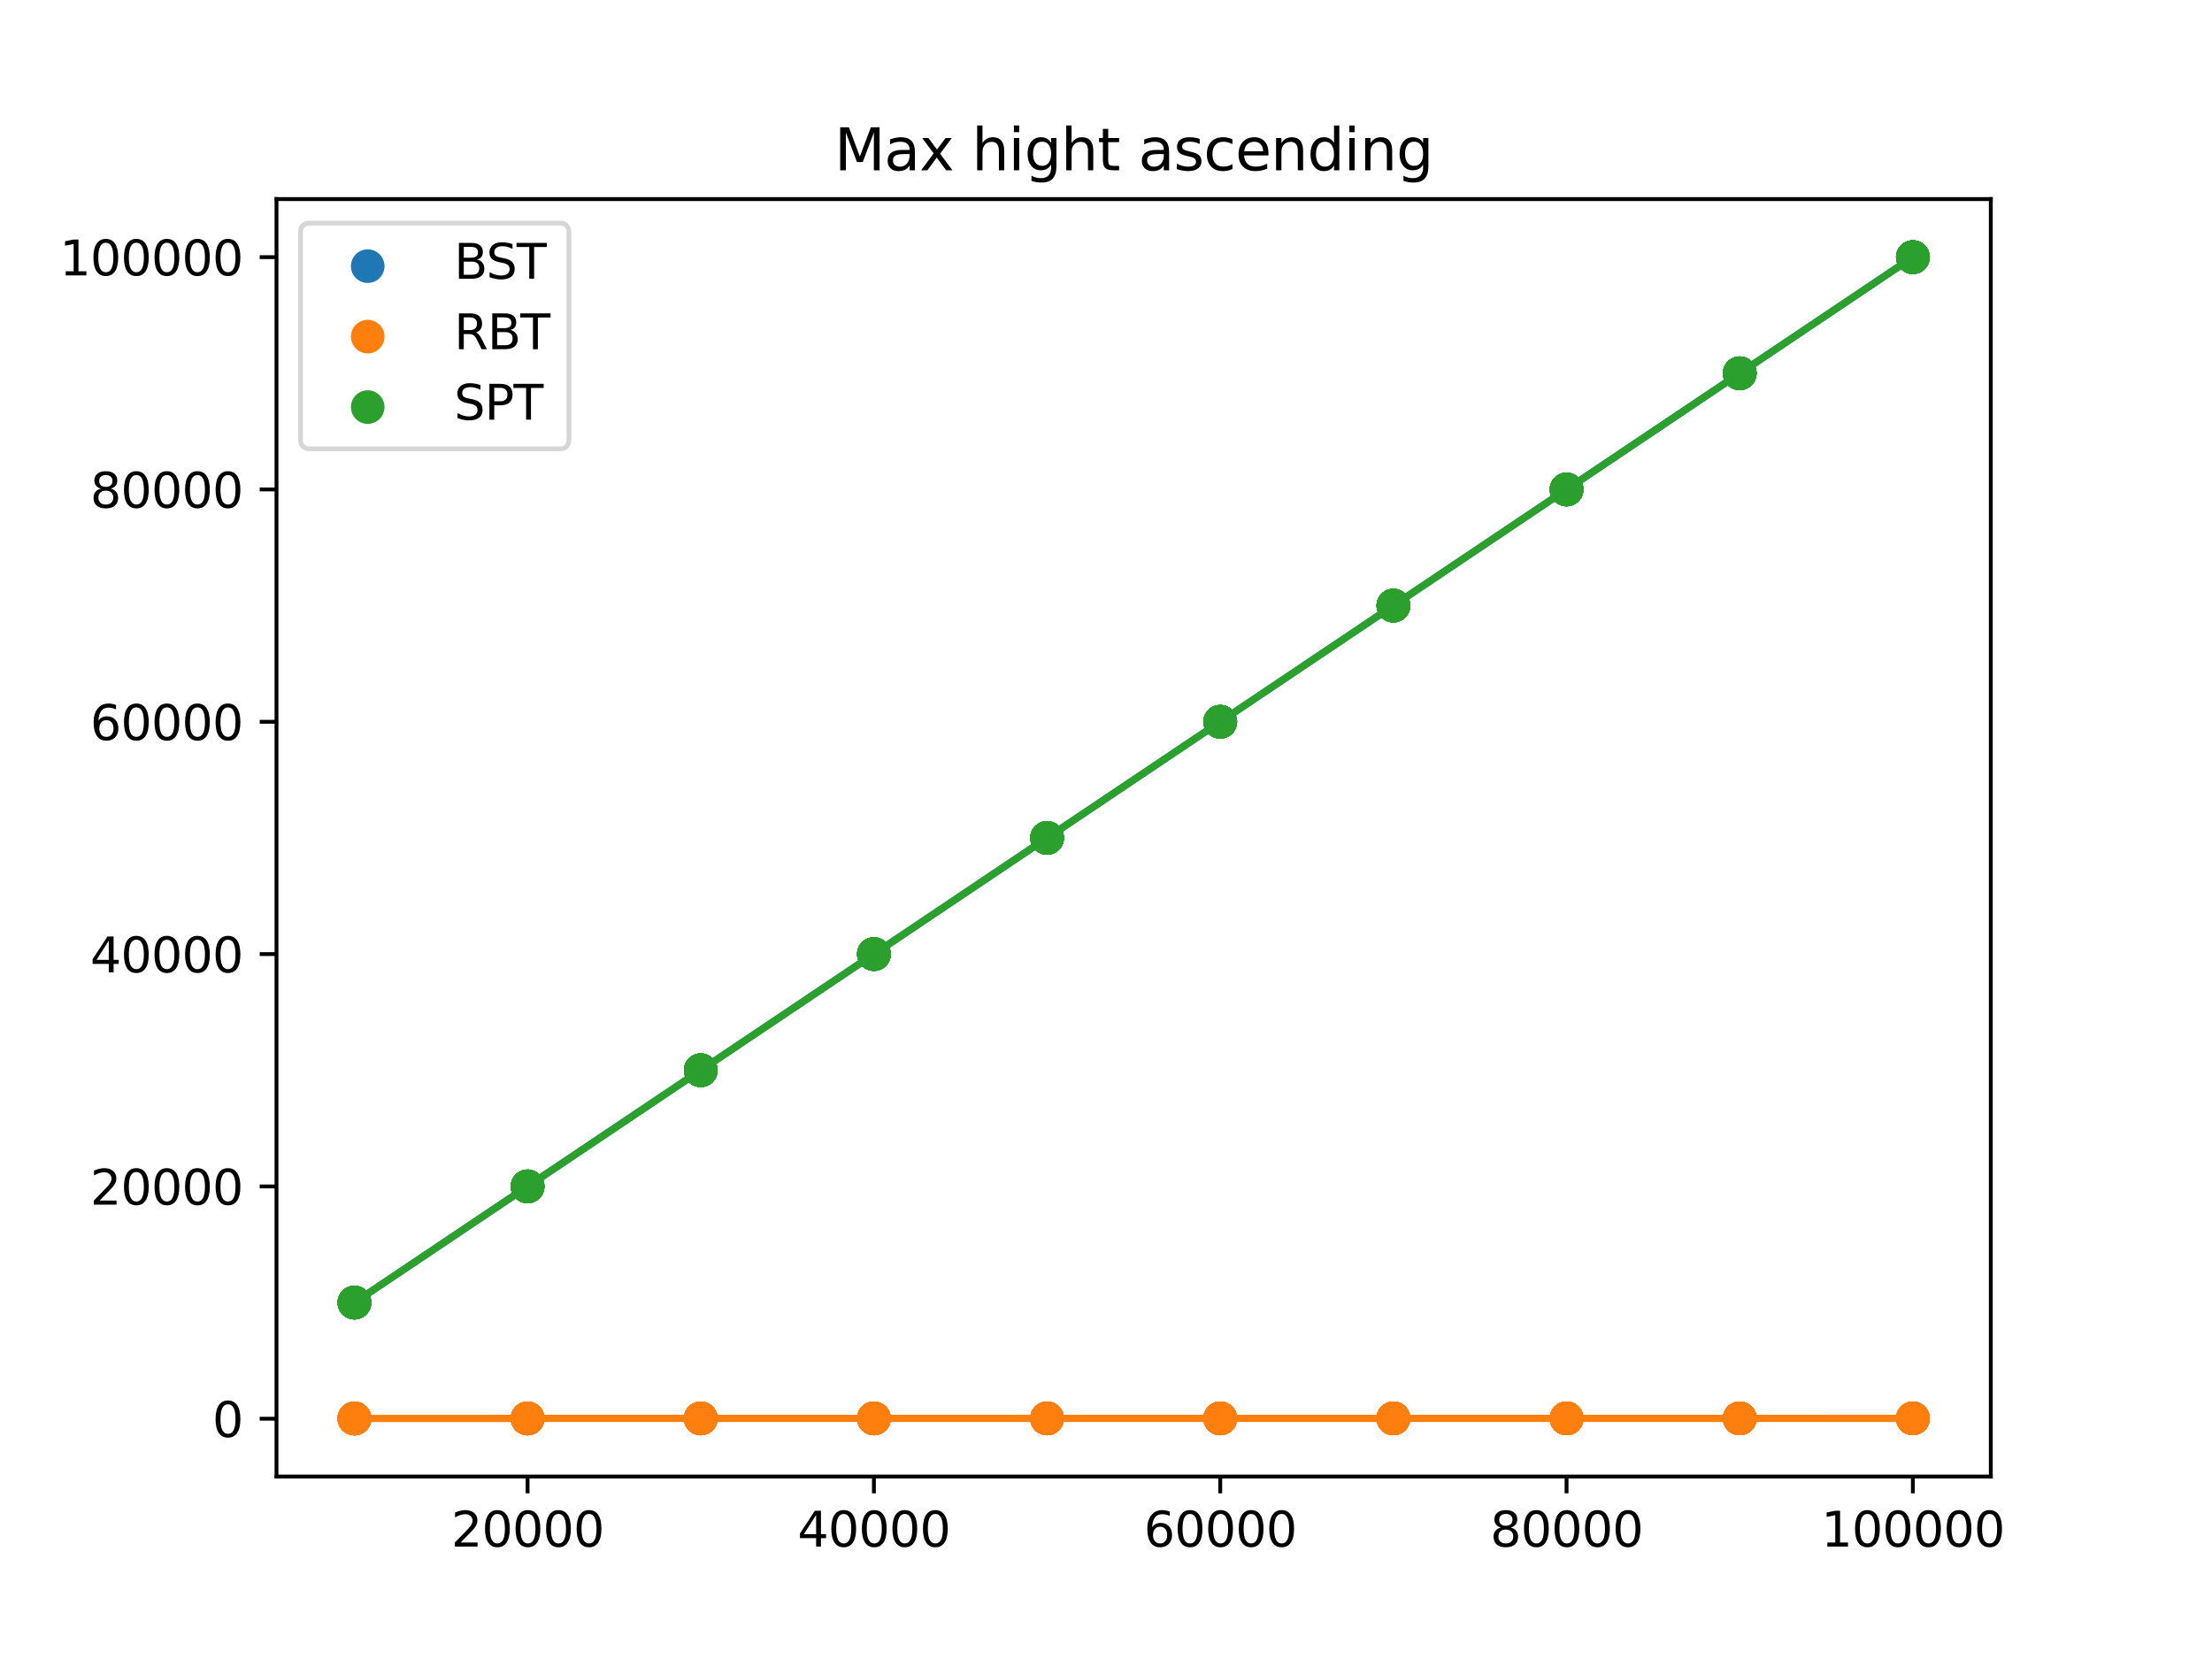 <?xml version="1.0" encoding="utf-8" standalone="no"?>
<!DOCTYPE svg PUBLIC "-//W3C//DTD SVG 1.1//EN"
  "http://www.w3.org/Graphics/SVG/1.1/DTD/svg11.dtd">
<svg xmlns:xlink="http://www.w3.org/1999/xlink" width="460.8pt" height="345.6pt" viewBox="0 0 460.8 345.6" xmlns="http://www.w3.org/2000/svg" version="1.1">
 <defs>
  <style type="text/css">*{stroke-linejoin: round; stroke-linecap: butt}</style>
 </defs>
 <g id="figure_1">
  <g id="patch_1">
   <path d="M 0 345.6 
L 460.8 345.6 
L 460.8 0 
L 0 0 
z
" style="fill: #ffffff"/>
  </g>
  <g id="axes_1">
   <g id="patch_2">
    <path d="M 57.6 307.584 
L 414.72 307.584 
L 414.72 41.472 
L 57.6 41.472 
z
" style="fill: #ffffff"/>
   </g>
   <g id="PathCollection_1">
    <defs>
     <path id="mdb1f291ed2" d="M 0 3 
C 0.796 3 1.559 2.684 2.121 2.121 
C 2.684 1.559 3 0.796 3 0 
C 3 -0.796 2.684 -1.559 2.121 -2.121 
C 1.559 -2.684 0.796 -3 0 -3 
C -0.796 -3 -1.559 -2.684 -2.121 -2.121 
C -2.684 -1.559 -3 -0.796 -3 0 
C -3 0.796 -2.684 1.559 -2.121 2.121 
C -1.559 2.684 -0.796 3 0 3 
z
" style="stroke: #1f77b4"/>
    </defs>
    <g clip-path="url(#p38a6642480)">
     <use xlink:href="#mdb1f291ed2" x="73.833" y="271.348" style="fill: #1f77b4; stroke: #1f77b4"/>
     <use xlink:href="#mdb1f291ed2" x="73.833" y="271.348" style="fill: #1f77b4; stroke: #1f77b4"/>
     <use xlink:href="#mdb1f291ed2" x="73.833" y="271.348" style="fill: #1f77b4; stroke: #1f77b4"/>
     <use xlink:href="#mdb1f291ed2" x="73.833" y="271.348" style="fill: #1f77b4; stroke: #1f77b4"/>
     <use xlink:href="#mdb1f291ed2" x="109.905" y="247.15" style="fill: #1f77b4; stroke: #1f77b4"/>
     <use xlink:href="#mdb1f291ed2" x="109.905" y="247.15" style="fill: #1f77b4; stroke: #1f77b4"/>
     <use xlink:href="#mdb1f291ed2" x="109.905" y="247.15" style="fill: #1f77b4; stroke: #1f77b4"/>
     <use xlink:href="#mdb1f291ed2" x="109.905" y="247.15" style="fill: #1f77b4; stroke: #1f77b4"/>
     <use xlink:href="#mdb1f291ed2" x="145.978" y="222.953" style="fill: #1f77b4; stroke: #1f77b4"/>
     <use xlink:href="#mdb1f291ed2" x="145.978" y="222.953" style="fill: #1f77b4; stroke: #1f77b4"/>
     <use xlink:href="#mdb1f291ed2" x="145.978" y="222.953" style="fill: #1f77b4; stroke: #1f77b4"/>
     <use xlink:href="#mdb1f291ed2" x="145.978" y="222.953" style="fill: #1f77b4; stroke: #1f77b4"/>
     <use xlink:href="#mdb1f291ed2" x="182.051" y="198.755" style="fill: #1f77b4; stroke: #1f77b4"/>
     <use xlink:href="#mdb1f291ed2" x="182.051" y="198.755" style="fill: #1f77b4; stroke: #1f77b4"/>
     <use xlink:href="#mdb1f291ed2" x="182.051" y="198.755" style="fill: #1f77b4; stroke: #1f77b4"/>
     <use xlink:href="#mdb1f291ed2" x="182.051" y="198.755" style="fill: #1f77b4; stroke: #1f77b4"/>
     <use xlink:href="#mdb1f291ed2" x="218.124" y="174.557" style="fill: #1f77b4; stroke: #1f77b4"/>
     <use xlink:href="#mdb1f291ed2" x="218.124" y="174.557" style="fill: #1f77b4; stroke: #1f77b4"/>
     <use xlink:href="#mdb1f291ed2" x="218.124" y="174.557" style="fill: #1f77b4; stroke: #1f77b4"/>
     <use xlink:href="#mdb1f291ed2" x="218.124" y="174.557" style="fill: #1f77b4; stroke: #1f77b4"/>
     <use xlink:href="#mdb1f291ed2" x="254.196" y="150.359" style="fill: #1f77b4; stroke: #1f77b4"/>
     <use xlink:href="#mdb1f291ed2" x="254.196" y="150.359" style="fill: #1f77b4; stroke: #1f77b4"/>
     <use xlink:href="#mdb1f291ed2" x="254.196" y="150.359" style="fill: #1f77b4; stroke: #1f77b4"/>
     <use xlink:href="#mdb1f291ed2" x="254.196" y="150.359" style="fill: #1f77b4; stroke: #1f77b4"/>
     <use xlink:href="#mdb1f291ed2" x="290.269" y="126.161" style="fill: #1f77b4; stroke: #1f77b4"/>
     <use xlink:href="#mdb1f291ed2" x="290.269" y="126.161" style="fill: #1f77b4; stroke: #1f77b4"/>
     <use xlink:href="#mdb1f291ed2" x="290.269" y="126.161" style="fill: #1f77b4; stroke: #1f77b4"/>
     <use xlink:href="#mdb1f291ed2" x="290.269" y="126.161" style="fill: #1f77b4; stroke: #1f77b4"/>
     <use xlink:href="#mdb1f291ed2" x="326.342" y="101.964" style="fill: #1f77b4; stroke: #1f77b4"/>
     <use xlink:href="#mdb1f291ed2" x="326.342" y="101.964" style="fill: #1f77b4; stroke: #1f77b4"/>
     <use xlink:href="#mdb1f291ed2" x="326.342" y="101.964" style="fill: #1f77b4; stroke: #1f77b4"/>
     <use xlink:href="#mdb1f291ed2" x="326.342" y="101.964" style="fill: #1f77b4; stroke: #1f77b4"/>
     <use xlink:href="#mdb1f291ed2" x="362.415" y="77.766" style="fill: #1f77b4; stroke: #1f77b4"/>
     <use xlink:href="#mdb1f291ed2" x="362.415" y="77.766" style="fill: #1f77b4; stroke: #1f77b4"/>
     <use xlink:href="#mdb1f291ed2" x="362.415" y="77.766" style="fill: #1f77b4; stroke: #1f77b4"/>
     <use xlink:href="#mdb1f291ed2" x="362.415" y="77.766" style="fill: #1f77b4; stroke: #1f77b4"/>
     <use xlink:href="#mdb1f291ed2" x="398.487" y="53.568" style="fill: #1f77b4; stroke: #1f77b4"/>
     <use xlink:href="#mdb1f291ed2" x="398.487" y="53.568" style="fill: #1f77b4; stroke: #1f77b4"/>
     <use xlink:href="#mdb1f291ed2" x="398.487" y="53.568" style="fill: #1f77b4; stroke: #1f77b4"/>
     <use xlink:href="#mdb1f291ed2" x="398.487" y="53.568" style="fill: #1f77b4; stroke: #1f77b4"/>
    </g>
   </g>
   <g id="PathCollection_2">
    <defs>
     <path id="m93c8ceaf35" d="M 0 3 
C 0.796 3 1.559 2.684 2.121 2.121 
C 2.684 1.559 3 0.796 3 0 
C 3 -0.796 2.684 -1.559 2.121 -2.121 
C 1.559 -2.684 0.796 -3 0 -3 
C -0.796 -3 -1.559 -2.684 -2.121 -2.121 
C -2.684 -1.559 -3 -0.796 -3 0 
C -3 0.796 -2.684 1.559 -2.121 2.121 
C -1.559 2.684 -0.796 3 0 3 
z
" style="stroke: #ff7f0e"/>
    </defs>
    <g clip-path="url(#p38a6642480)">
     <use xlink:href="#m93c8ceaf35" x="73.833" y="295.488" style="fill: #ff7f0e; stroke: #ff7f0e"/>
     <use xlink:href="#m93c8ceaf35" x="73.833" y="295.488" style="fill: #ff7f0e; stroke: #ff7f0e"/>
     <use xlink:href="#m93c8ceaf35" x="73.833" y="295.488" style="fill: #ff7f0e; stroke: #ff7f0e"/>
     <use xlink:href="#m93c8ceaf35" x="73.833" y="295.488" style="fill: #ff7f0e; stroke: #ff7f0e"/>
     <use xlink:href="#m93c8ceaf35" x="73.833" y="295.488" style="fill: #ff7f0e; stroke: #ff7f0e"/>
     <use xlink:href="#m93c8ceaf35" x="73.833" y="295.488" style="fill: #ff7f0e; stroke: #ff7f0e"/>
     <use xlink:href="#m93c8ceaf35" x="73.833" y="295.488" style="fill: #ff7f0e; stroke: #ff7f0e"/>
     <use xlink:href="#m93c8ceaf35" x="73.833" y="295.488" style="fill: #ff7f0e; stroke: #ff7f0e"/>
     <use xlink:href="#m93c8ceaf35" x="73.833" y="295.488" style="fill: #ff7f0e; stroke: #ff7f0e"/>
     <use xlink:href="#m93c8ceaf35" x="73.833" y="295.488" style="fill: #ff7f0e; stroke: #ff7f0e"/>
     <use xlink:href="#m93c8ceaf35" x="73.833" y="295.488" style="fill: #ff7f0e; stroke: #ff7f0e"/>
     <use xlink:href="#m93c8ceaf35" x="73.833" y="295.488" style="fill: #ff7f0e; stroke: #ff7f0e"/>
     <use xlink:href="#m93c8ceaf35" x="73.833" y="295.488" style="fill: #ff7f0e; stroke: #ff7f0e"/>
     <use xlink:href="#m93c8ceaf35" x="73.833" y="295.488" style="fill: #ff7f0e; stroke: #ff7f0e"/>
     <use xlink:href="#m93c8ceaf35" x="73.833" y="295.488" style="fill: #ff7f0e; stroke: #ff7f0e"/>
     <use xlink:href="#m93c8ceaf35" x="73.833" y="295.488" style="fill: #ff7f0e; stroke: #ff7f0e"/>
     <use xlink:href="#m93c8ceaf35" x="73.833" y="295.488" style="fill: #ff7f0e; stroke: #ff7f0e"/>
     <use xlink:href="#m93c8ceaf35" x="73.833" y="295.488" style="fill: #ff7f0e; stroke: #ff7f0e"/>
     <use xlink:href="#m93c8ceaf35" x="73.833" y="295.488" style="fill: #ff7f0e; stroke: #ff7f0e"/>
     <use xlink:href="#m93c8ceaf35" x="73.833" y="295.488" style="fill: #ff7f0e; stroke: #ff7f0e"/>
     <use xlink:href="#m93c8ceaf35" x="109.905" y="295.483" style="fill: #ff7f0e; stroke: #ff7f0e"/>
     <use xlink:href="#m93c8ceaf35" x="109.905" y="295.483" style="fill: #ff7f0e; stroke: #ff7f0e"/>
     <use xlink:href="#m93c8ceaf35" x="109.905" y="295.483" style="fill: #ff7f0e; stroke: #ff7f0e"/>
     <use xlink:href="#m93c8ceaf35" x="109.905" y="295.483" style="fill: #ff7f0e; stroke: #ff7f0e"/>
     <use xlink:href="#m93c8ceaf35" x="109.905" y="295.483" style="fill: #ff7f0e; stroke: #ff7f0e"/>
     <use xlink:href="#m93c8ceaf35" x="109.905" y="295.483" style="fill: #ff7f0e; stroke: #ff7f0e"/>
     <use xlink:href="#m93c8ceaf35" x="109.905" y="295.483" style="fill: #ff7f0e; stroke: #ff7f0e"/>
     <use xlink:href="#m93c8ceaf35" x="109.905" y="295.483" style="fill: #ff7f0e; stroke: #ff7f0e"/>
     <use xlink:href="#m93c8ceaf35" x="109.905" y="295.483" style="fill: #ff7f0e; stroke: #ff7f0e"/>
     <use xlink:href="#m93c8ceaf35" x="109.905" y="295.483" style="fill: #ff7f0e; stroke: #ff7f0e"/>
     <use xlink:href="#m93c8ceaf35" x="109.905" y="295.483" style="fill: #ff7f0e; stroke: #ff7f0e"/>
     <use xlink:href="#m93c8ceaf35" x="109.905" y="295.483" style="fill: #ff7f0e; stroke: #ff7f0e"/>
     <use xlink:href="#m93c8ceaf35" x="109.905" y="295.483" style="fill: #ff7f0e; stroke: #ff7f0e"/>
     <use xlink:href="#m93c8ceaf35" x="109.905" y="295.483" style="fill: #ff7f0e; stroke: #ff7f0e"/>
     <use xlink:href="#m93c8ceaf35" x="109.905" y="295.483" style="fill: #ff7f0e; stroke: #ff7f0e"/>
     <use xlink:href="#m93c8ceaf35" x="109.905" y="295.483" style="fill: #ff7f0e; stroke: #ff7f0e"/>
     <use xlink:href="#m93c8ceaf35" x="109.905" y="295.483" style="fill: #ff7f0e; stroke: #ff7f0e"/>
     <use xlink:href="#m93c8ceaf35" x="109.905" y="295.483" style="fill: #ff7f0e; stroke: #ff7f0e"/>
     <use xlink:href="#m93c8ceaf35" x="109.905" y="295.483" style="fill: #ff7f0e; stroke: #ff7f0e"/>
     <use xlink:href="#m93c8ceaf35" x="109.905" y="295.483" style="fill: #ff7f0e; stroke: #ff7f0e"/>
     <use xlink:href="#m93c8ceaf35" x="145.978" y="295.481" style="fill: #ff7f0e; stroke: #ff7f0e"/>
     <use xlink:href="#m93c8ceaf35" x="145.978" y="295.481" style="fill: #ff7f0e; stroke: #ff7f0e"/>
     <use xlink:href="#m93c8ceaf35" x="145.978" y="295.481" style="fill: #ff7f0e; stroke: #ff7f0e"/>
     <use xlink:href="#m93c8ceaf35" x="145.978" y="295.481" style="fill: #ff7f0e; stroke: #ff7f0e"/>
     <use xlink:href="#m93c8ceaf35" x="145.978" y="295.481" style="fill: #ff7f0e; stroke: #ff7f0e"/>
     <use xlink:href="#m93c8ceaf35" x="145.978" y="295.481" style="fill: #ff7f0e; stroke: #ff7f0e"/>
     <use xlink:href="#m93c8ceaf35" x="145.978" y="295.481" style="fill: #ff7f0e; stroke: #ff7f0e"/>
     <use xlink:href="#m93c8ceaf35" x="145.978" y="295.481" style="fill: #ff7f0e; stroke: #ff7f0e"/>
     <use xlink:href="#m93c8ceaf35" x="145.978" y="295.481" style="fill: #ff7f0e; stroke: #ff7f0e"/>
     <use xlink:href="#m93c8ceaf35" x="145.978" y="295.481" style="fill: #ff7f0e; stroke: #ff7f0e"/>
     <use xlink:href="#m93c8ceaf35" x="145.978" y="295.481" style="fill: #ff7f0e; stroke: #ff7f0e"/>
     <use xlink:href="#m93c8ceaf35" x="145.978" y="295.481" style="fill: #ff7f0e; stroke: #ff7f0e"/>
     <use xlink:href="#m93c8ceaf35" x="145.978" y="295.481" style="fill: #ff7f0e; stroke: #ff7f0e"/>
     <use xlink:href="#m93c8ceaf35" x="145.978" y="295.481" style="fill: #ff7f0e; stroke: #ff7f0e"/>
     <use xlink:href="#m93c8ceaf35" x="145.978" y="295.481" style="fill: #ff7f0e; stroke: #ff7f0e"/>
     <use xlink:href="#m93c8ceaf35" x="145.978" y="295.481" style="fill: #ff7f0e; stroke: #ff7f0e"/>
     <use xlink:href="#m93c8ceaf35" x="145.978" y="295.481" style="fill: #ff7f0e; stroke: #ff7f0e"/>
     <use xlink:href="#m93c8ceaf35" x="145.978" y="295.481" style="fill: #ff7f0e; stroke: #ff7f0e"/>
     <use xlink:href="#m93c8ceaf35" x="145.978" y="295.481" style="fill: #ff7f0e; stroke: #ff7f0e"/>
     <use xlink:href="#m93c8ceaf35" x="145.978" y="295.481" style="fill: #ff7f0e; stroke: #ff7f0e"/>
     <use xlink:href="#m93c8ceaf35" x="182.051" y="295.478" style="fill: #ff7f0e; stroke: #ff7f0e"/>
     <use xlink:href="#m93c8ceaf35" x="182.051" y="295.478" style="fill: #ff7f0e; stroke: #ff7f0e"/>
     <use xlink:href="#m93c8ceaf35" x="182.051" y="295.478" style="fill: #ff7f0e; stroke: #ff7f0e"/>
     <use xlink:href="#m93c8ceaf35" x="182.051" y="295.478" style="fill: #ff7f0e; stroke: #ff7f0e"/>
     <use xlink:href="#m93c8ceaf35" x="182.051" y="295.478" style="fill: #ff7f0e; stroke: #ff7f0e"/>
     <use xlink:href="#m93c8ceaf35" x="182.051" y="295.478" style="fill: #ff7f0e; stroke: #ff7f0e"/>
     <use xlink:href="#m93c8ceaf35" x="182.051" y="295.478" style="fill: #ff7f0e; stroke: #ff7f0e"/>
     <use xlink:href="#m93c8ceaf35" x="182.051" y="295.478" style="fill: #ff7f0e; stroke: #ff7f0e"/>
     <use xlink:href="#m93c8ceaf35" x="182.051" y="295.478" style="fill: #ff7f0e; stroke: #ff7f0e"/>
     <use xlink:href="#m93c8ceaf35" x="182.051" y="295.478" style="fill: #ff7f0e; stroke: #ff7f0e"/>
     <use xlink:href="#m93c8ceaf35" x="182.051" y="295.478" style="fill: #ff7f0e; stroke: #ff7f0e"/>
     <use xlink:href="#m93c8ceaf35" x="182.051" y="295.478" style="fill: #ff7f0e; stroke: #ff7f0e"/>
     <use xlink:href="#m93c8ceaf35" x="182.051" y="295.478" style="fill: #ff7f0e; stroke: #ff7f0e"/>
     <use xlink:href="#m93c8ceaf35" x="182.051" y="295.478" style="fill: #ff7f0e; stroke: #ff7f0e"/>
     <use xlink:href="#m93c8ceaf35" x="182.051" y="295.478" style="fill: #ff7f0e; stroke: #ff7f0e"/>
     <use xlink:href="#m93c8ceaf35" x="182.051" y="295.478" style="fill: #ff7f0e; stroke: #ff7f0e"/>
     <use xlink:href="#m93c8ceaf35" x="182.051" y="295.478" style="fill: #ff7f0e; stroke: #ff7f0e"/>
     <use xlink:href="#m93c8ceaf35" x="182.051" y="295.478" style="fill: #ff7f0e; stroke: #ff7f0e"/>
     <use xlink:href="#m93c8ceaf35" x="182.051" y="295.478" style="fill: #ff7f0e; stroke: #ff7f0e"/>
     <use xlink:href="#m93c8ceaf35" x="182.051" y="295.478" style="fill: #ff7f0e; stroke: #ff7f0e"/>
     <use xlink:href="#m93c8ceaf35" x="218.124" y="295.476" style="fill: #ff7f0e; stroke: #ff7f0e"/>
     <use xlink:href="#m93c8ceaf35" x="218.124" y="295.476" style="fill: #ff7f0e; stroke: #ff7f0e"/>
     <use xlink:href="#m93c8ceaf35" x="218.124" y="295.476" style="fill: #ff7f0e; stroke: #ff7f0e"/>
     <use xlink:href="#m93c8ceaf35" x="218.124" y="295.476" style="fill: #ff7f0e; stroke: #ff7f0e"/>
     <use xlink:href="#m93c8ceaf35" x="218.124" y="295.476" style="fill: #ff7f0e; stroke: #ff7f0e"/>
     <use xlink:href="#m93c8ceaf35" x="218.124" y="295.476" style="fill: #ff7f0e; stroke: #ff7f0e"/>
     <use xlink:href="#m93c8ceaf35" x="218.124" y="295.476" style="fill: #ff7f0e; stroke: #ff7f0e"/>
     <use xlink:href="#m93c8ceaf35" x="218.124" y="295.476" style="fill: #ff7f0e; stroke: #ff7f0e"/>
     <use xlink:href="#m93c8ceaf35" x="218.124" y="295.476" style="fill: #ff7f0e; stroke: #ff7f0e"/>
     <use xlink:href="#m93c8ceaf35" x="218.124" y="295.476" style="fill: #ff7f0e; stroke: #ff7f0e"/>
     <use xlink:href="#m93c8ceaf35" x="218.124" y="295.476" style="fill: #ff7f0e; stroke: #ff7f0e"/>
     <use xlink:href="#m93c8ceaf35" x="218.124" y="295.476" style="fill: #ff7f0e; stroke: #ff7f0e"/>
     <use xlink:href="#m93c8ceaf35" x="218.124" y="295.476" style="fill: #ff7f0e; stroke: #ff7f0e"/>
     <use xlink:href="#m93c8ceaf35" x="218.124" y="295.476" style="fill: #ff7f0e; stroke: #ff7f0e"/>
     <use xlink:href="#m93c8ceaf35" x="218.124" y="295.476" style="fill: #ff7f0e; stroke: #ff7f0e"/>
     <use xlink:href="#m93c8ceaf35" x="218.124" y="295.476" style="fill: #ff7f0e; stroke: #ff7f0e"/>
     <use xlink:href="#m93c8ceaf35" x="218.124" y="295.476" style="fill: #ff7f0e; stroke: #ff7f0e"/>
     <use xlink:href="#m93c8ceaf35" x="218.124" y="295.476" style="fill: #ff7f0e; stroke: #ff7f0e"/>
     <use xlink:href="#m93c8ceaf35" x="218.124" y="295.476" style="fill: #ff7f0e; stroke: #ff7f0e"/>
     <use xlink:href="#m93c8ceaf35" x="218.124" y="295.476" style="fill: #ff7f0e; stroke: #ff7f0e"/>
     <use xlink:href="#m93c8ceaf35" x="254.196" y="295.476" style="fill: #ff7f0e; stroke: #ff7f0e"/>
     <use xlink:href="#m93c8ceaf35" x="254.196" y="295.476" style="fill: #ff7f0e; stroke: #ff7f0e"/>
     <use xlink:href="#m93c8ceaf35" x="254.196" y="295.476" style="fill: #ff7f0e; stroke: #ff7f0e"/>
     <use xlink:href="#m93c8ceaf35" x="254.196" y="295.476" style="fill: #ff7f0e; stroke: #ff7f0e"/>
     <use xlink:href="#m93c8ceaf35" x="254.196" y="295.476" style="fill: #ff7f0e; stroke: #ff7f0e"/>
     <use xlink:href="#m93c8ceaf35" x="254.196" y="295.476" style="fill: #ff7f0e; stroke: #ff7f0e"/>
     <use xlink:href="#m93c8ceaf35" x="254.196" y="295.476" style="fill: #ff7f0e; stroke: #ff7f0e"/>
     <use xlink:href="#m93c8ceaf35" x="254.196" y="295.476" style="fill: #ff7f0e; stroke: #ff7f0e"/>
     <use xlink:href="#m93c8ceaf35" x="254.196" y="295.476" style="fill: #ff7f0e; stroke: #ff7f0e"/>
     <use xlink:href="#m93c8ceaf35" x="254.196" y="295.476" style="fill: #ff7f0e; stroke: #ff7f0e"/>
     <use xlink:href="#m93c8ceaf35" x="254.196" y="295.476" style="fill: #ff7f0e; stroke: #ff7f0e"/>
     <use xlink:href="#m93c8ceaf35" x="254.196" y="295.476" style="fill: #ff7f0e; stroke: #ff7f0e"/>
     <use xlink:href="#m93c8ceaf35" x="254.196" y="295.476" style="fill: #ff7f0e; stroke: #ff7f0e"/>
     <use xlink:href="#m93c8ceaf35" x="254.196" y="295.476" style="fill: #ff7f0e; stroke: #ff7f0e"/>
     <use xlink:href="#m93c8ceaf35" x="254.196" y="295.476" style="fill: #ff7f0e; stroke: #ff7f0e"/>
     <use xlink:href="#m93c8ceaf35" x="254.196" y="295.476" style="fill: #ff7f0e; stroke: #ff7f0e"/>
     <use xlink:href="#m93c8ceaf35" x="254.196" y="295.476" style="fill: #ff7f0e; stroke: #ff7f0e"/>
     <use xlink:href="#m93c8ceaf35" x="254.196" y="295.476" style="fill: #ff7f0e; stroke: #ff7f0e"/>
     <use xlink:href="#m93c8ceaf35" x="254.196" y="295.476" style="fill: #ff7f0e; stroke: #ff7f0e"/>
     <use xlink:href="#m93c8ceaf35" x="254.196" y="295.476" style="fill: #ff7f0e; stroke: #ff7f0e"/>
     <use xlink:href="#m93c8ceaf35" x="290.269" y="295.473" style="fill: #ff7f0e; stroke: #ff7f0e"/>
     <use xlink:href="#m93c8ceaf35" x="290.269" y="295.473" style="fill: #ff7f0e; stroke: #ff7f0e"/>
     <use xlink:href="#m93c8ceaf35" x="290.269" y="295.473" style="fill: #ff7f0e; stroke: #ff7f0e"/>
     <use xlink:href="#m93c8ceaf35" x="290.269" y="295.473" style="fill: #ff7f0e; stroke: #ff7f0e"/>
     <use xlink:href="#m93c8ceaf35" x="290.269" y="295.473" style="fill: #ff7f0e; stroke: #ff7f0e"/>
     <use xlink:href="#m93c8ceaf35" x="290.269" y="295.473" style="fill: #ff7f0e; stroke: #ff7f0e"/>
     <use xlink:href="#m93c8ceaf35" x="290.269" y="295.473" style="fill: #ff7f0e; stroke: #ff7f0e"/>
     <use xlink:href="#m93c8ceaf35" x="290.269" y="295.473" style="fill: #ff7f0e; stroke: #ff7f0e"/>
     <use xlink:href="#m93c8ceaf35" x="290.269" y="295.473" style="fill: #ff7f0e; stroke: #ff7f0e"/>
     <use xlink:href="#m93c8ceaf35" x="290.269" y="295.473" style="fill: #ff7f0e; stroke: #ff7f0e"/>
     <use xlink:href="#m93c8ceaf35" x="290.269" y="295.473" style="fill: #ff7f0e; stroke: #ff7f0e"/>
     <use xlink:href="#m93c8ceaf35" x="290.269" y="295.473" style="fill: #ff7f0e; stroke: #ff7f0e"/>
     <use xlink:href="#m93c8ceaf35" x="290.269" y="295.473" style="fill: #ff7f0e; stroke: #ff7f0e"/>
     <use xlink:href="#m93c8ceaf35" x="290.269" y="295.473" style="fill: #ff7f0e; stroke: #ff7f0e"/>
     <use xlink:href="#m93c8ceaf35" x="290.269" y="295.473" style="fill: #ff7f0e; stroke: #ff7f0e"/>
     <use xlink:href="#m93c8ceaf35" x="290.269" y="295.473" style="fill: #ff7f0e; stroke: #ff7f0e"/>
     <use xlink:href="#m93c8ceaf35" x="290.269" y="295.473" style="fill: #ff7f0e; stroke: #ff7f0e"/>
     <use xlink:href="#m93c8ceaf35" x="290.269" y="295.473" style="fill: #ff7f0e; stroke: #ff7f0e"/>
     <use xlink:href="#m93c8ceaf35" x="290.269" y="295.473" style="fill: #ff7f0e; stroke: #ff7f0e"/>
     <use xlink:href="#m93c8ceaf35" x="290.269" y="295.473" style="fill: #ff7f0e; stroke: #ff7f0e"/>
     <use xlink:href="#m93c8ceaf35" x="326.342" y="295.473" style="fill: #ff7f0e; stroke: #ff7f0e"/>
     <use xlink:href="#m93c8ceaf35" x="326.342" y="295.473" style="fill: #ff7f0e; stroke: #ff7f0e"/>
     <use xlink:href="#m93c8ceaf35" x="326.342" y="295.473" style="fill: #ff7f0e; stroke: #ff7f0e"/>
     <use xlink:href="#m93c8ceaf35" x="326.342" y="295.473" style="fill: #ff7f0e; stroke: #ff7f0e"/>
     <use xlink:href="#m93c8ceaf35" x="326.342" y="295.473" style="fill: #ff7f0e; stroke: #ff7f0e"/>
     <use xlink:href="#m93c8ceaf35" x="326.342" y="295.473" style="fill: #ff7f0e; stroke: #ff7f0e"/>
     <use xlink:href="#m93c8ceaf35" x="326.342" y="295.473" style="fill: #ff7f0e; stroke: #ff7f0e"/>
     <use xlink:href="#m93c8ceaf35" x="326.342" y="295.473" style="fill: #ff7f0e; stroke: #ff7f0e"/>
     <use xlink:href="#m93c8ceaf35" x="326.342" y="295.473" style="fill: #ff7f0e; stroke: #ff7f0e"/>
     <use xlink:href="#m93c8ceaf35" x="326.342" y="295.473" style="fill: #ff7f0e; stroke: #ff7f0e"/>
     <use xlink:href="#m93c8ceaf35" x="326.342" y="295.473" style="fill: #ff7f0e; stroke: #ff7f0e"/>
     <use xlink:href="#m93c8ceaf35" x="326.342" y="295.473" style="fill: #ff7f0e; stroke: #ff7f0e"/>
     <use xlink:href="#m93c8ceaf35" x="326.342" y="295.473" style="fill: #ff7f0e; stroke: #ff7f0e"/>
     <use xlink:href="#m93c8ceaf35" x="326.342" y="295.473" style="fill: #ff7f0e; stroke: #ff7f0e"/>
     <use xlink:href="#m93c8ceaf35" x="326.342" y="295.473" style="fill: #ff7f0e; stroke: #ff7f0e"/>
     <use xlink:href="#m93c8ceaf35" x="326.342" y="295.473" style="fill: #ff7f0e; stroke: #ff7f0e"/>
     <use xlink:href="#m93c8ceaf35" x="326.342" y="295.473" style="fill: #ff7f0e; stroke: #ff7f0e"/>
     <use xlink:href="#m93c8ceaf35" x="326.342" y="295.473" style="fill: #ff7f0e; stroke: #ff7f0e"/>
     <use xlink:href="#m93c8ceaf35" x="326.342" y="295.473" style="fill: #ff7f0e; stroke: #ff7f0e"/>
     <use xlink:href="#m93c8ceaf35" x="326.342" y="295.473" style="fill: #ff7f0e; stroke: #ff7f0e"/>
     <use xlink:href="#m93c8ceaf35" x="362.415" y="295.473" style="fill: #ff7f0e; stroke: #ff7f0e"/>
     <use xlink:href="#m93c8ceaf35" x="362.415" y="295.473" style="fill: #ff7f0e; stroke: #ff7f0e"/>
     <use xlink:href="#m93c8ceaf35" x="362.415" y="295.473" style="fill: #ff7f0e; stroke: #ff7f0e"/>
     <use xlink:href="#m93c8ceaf35" x="362.415" y="295.473" style="fill: #ff7f0e; stroke: #ff7f0e"/>
     <use xlink:href="#m93c8ceaf35" x="362.415" y="295.473" style="fill: #ff7f0e; stroke: #ff7f0e"/>
     <use xlink:href="#m93c8ceaf35" x="362.415" y="295.473" style="fill: #ff7f0e; stroke: #ff7f0e"/>
     <use xlink:href="#m93c8ceaf35" x="362.415" y="295.473" style="fill: #ff7f0e; stroke: #ff7f0e"/>
     <use xlink:href="#m93c8ceaf35" x="362.415" y="295.473" style="fill: #ff7f0e; stroke: #ff7f0e"/>
     <use xlink:href="#m93c8ceaf35" x="362.415" y="295.473" style="fill: #ff7f0e; stroke: #ff7f0e"/>
     <use xlink:href="#m93c8ceaf35" x="362.415" y="295.473" style="fill: #ff7f0e; stroke: #ff7f0e"/>
     <use xlink:href="#m93c8ceaf35" x="362.415" y="295.473" style="fill: #ff7f0e; stroke: #ff7f0e"/>
     <use xlink:href="#m93c8ceaf35" x="362.415" y="295.473" style="fill: #ff7f0e; stroke: #ff7f0e"/>
     <use xlink:href="#m93c8ceaf35" x="362.415" y="295.473" style="fill: #ff7f0e; stroke: #ff7f0e"/>
     <use xlink:href="#m93c8ceaf35" x="362.415" y="295.473" style="fill: #ff7f0e; stroke: #ff7f0e"/>
     <use xlink:href="#m93c8ceaf35" x="362.415" y="295.473" style="fill: #ff7f0e; stroke: #ff7f0e"/>
     <use xlink:href="#m93c8ceaf35" x="362.415" y="295.473" style="fill: #ff7f0e; stroke: #ff7f0e"/>
     <use xlink:href="#m93c8ceaf35" x="362.415" y="295.473" style="fill: #ff7f0e; stroke: #ff7f0e"/>
     <use xlink:href="#m93c8ceaf35" x="362.415" y="295.473" style="fill: #ff7f0e; stroke: #ff7f0e"/>
     <use xlink:href="#m93c8ceaf35" x="362.415" y="295.473" style="fill: #ff7f0e; stroke: #ff7f0e"/>
     <use xlink:href="#m93c8ceaf35" x="362.415" y="295.473" style="fill: #ff7f0e; stroke: #ff7f0e"/>
     <use xlink:href="#m93c8ceaf35" x="398.487" y="295.471" style="fill: #ff7f0e; stroke: #ff7f0e"/>
     <use xlink:href="#m93c8ceaf35" x="398.487" y="295.471" style="fill: #ff7f0e; stroke: #ff7f0e"/>
     <use xlink:href="#m93c8ceaf35" x="398.487" y="295.471" style="fill: #ff7f0e; stroke: #ff7f0e"/>
     <use xlink:href="#m93c8ceaf35" x="398.487" y="295.471" style="fill: #ff7f0e; stroke: #ff7f0e"/>
     <use xlink:href="#m93c8ceaf35" x="398.487" y="295.471" style="fill: #ff7f0e; stroke: #ff7f0e"/>
     <use xlink:href="#m93c8ceaf35" x="398.487" y="295.471" style="fill: #ff7f0e; stroke: #ff7f0e"/>
     <use xlink:href="#m93c8ceaf35" x="398.487" y="295.471" style="fill: #ff7f0e; stroke: #ff7f0e"/>
     <use xlink:href="#m93c8ceaf35" x="398.487" y="295.471" style="fill: #ff7f0e; stroke: #ff7f0e"/>
     <use xlink:href="#m93c8ceaf35" x="398.487" y="295.471" style="fill: #ff7f0e; stroke: #ff7f0e"/>
     <use xlink:href="#m93c8ceaf35" x="398.487" y="295.471" style="fill: #ff7f0e; stroke: #ff7f0e"/>
     <use xlink:href="#m93c8ceaf35" x="398.487" y="295.471" style="fill: #ff7f0e; stroke: #ff7f0e"/>
     <use xlink:href="#m93c8ceaf35" x="398.487" y="295.471" style="fill: #ff7f0e; stroke: #ff7f0e"/>
     <use xlink:href="#m93c8ceaf35" x="398.487" y="295.471" style="fill: #ff7f0e; stroke: #ff7f0e"/>
     <use xlink:href="#m93c8ceaf35" x="398.487" y="295.471" style="fill: #ff7f0e; stroke: #ff7f0e"/>
     <use xlink:href="#m93c8ceaf35" x="398.487" y="295.471" style="fill: #ff7f0e; stroke: #ff7f0e"/>
     <use xlink:href="#m93c8ceaf35" x="398.487" y="295.471" style="fill: #ff7f0e; stroke: #ff7f0e"/>
     <use xlink:href="#m93c8ceaf35" x="398.487" y="295.471" style="fill: #ff7f0e; stroke: #ff7f0e"/>
     <use xlink:href="#m93c8ceaf35" x="398.487" y="295.471" style="fill: #ff7f0e; stroke: #ff7f0e"/>
     <use xlink:href="#m93c8ceaf35" x="398.487" y="295.471" style="fill: #ff7f0e; stroke: #ff7f0e"/>
     <use xlink:href="#m93c8ceaf35" x="398.487" y="295.471" style="fill: #ff7f0e; stroke: #ff7f0e"/>
    </g>
   </g>
   <g id="PathCollection_3">
    <defs>
     <path id="md95d54e66f" d="M 0 3 
C 0.796 3 1.559 2.684 2.121 2.121 
C 2.684 1.559 3 0.796 3 0 
C 3 -0.796 2.684 -1.559 2.121 -2.121 
C 1.559 -2.684 0.796 -3 0 -3 
C -0.796 -3 -1.559 -2.684 -2.121 -2.121 
C -2.684 -1.559 -3 -0.796 -3 0 
C -3 0.796 -2.684 1.559 -2.121 2.121 
C -1.559 2.684 -0.796 3 0 3 
z
" style="stroke: #2ca02c"/>
    </defs>
    <g clip-path="url(#p38a6642480)">
     <use xlink:href="#md95d54e66f" x="73.833" y="271.348" style="fill: #2ca02c; stroke: #2ca02c"/>
     <use xlink:href="#md95d54e66f" x="73.833" y="271.348" style="fill: #2ca02c; stroke: #2ca02c"/>
     <use xlink:href="#md95d54e66f" x="73.833" y="271.348" style="fill: #2ca02c; stroke: #2ca02c"/>
     <use xlink:href="#md95d54e66f" x="73.833" y="271.348" style="fill: #2ca02c; stroke: #2ca02c"/>
     <use xlink:href="#md95d54e66f" x="73.833" y="271.348" style="fill: #2ca02c; stroke: #2ca02c"/>
     <use xlink:href="#md95d54e66f" x="73.833" y="271.348" style="fill: #2ca02c; stroke: #2ca02c"/>
     <use xlink:href="#md95d54e66f" x="73.833" y="271.348" style="fill: #2ca02c; stroke: #2ca02c"/>
     <use xlink:href="#md95d54e66f" x="73.833" y="271.348" style="fill: #2ca02c; stroke: #2ca02c"/>
     <use xlink:href="#md95d54e66f" x="73.833" y="271.348" style="fill: #2ca02c; stroke: #2ca02c"/>
     <use xlink:href="#md95d54e66f" x="73.833" y="271.348" style="fill: #2ca02c; stroke: #2ca02c"/>
     <use xlink:href="#md95d54e66f" x="109.905" y="247.15" style="fill: #2ca02c; stroke: #2ca02c"/>
     <use xlink:href="#md95d54e66f" x="109.905" y="247.15" style="fill: #2ca02c; stroke: #2ca02c"/>
     <use xlink:href="#md95d54e66f" x="109.905" y="247.15" style="fill: #2ca02c; stroke: #2ca02c"/>
     <use xlink:href="#md95d54e66f" x="109.905" y="247.15" style="fill: #2ca02c; stroke: #2ca02c"/>
     <use xlink:href="#md95d54e66f" x="109.905" y="247.15" style="fill: #2ca02c; stroke: #2ca02c"/>
     <use xlink:href="#md95d54e66f" x="109.905" y="247.15" style="fill: #2ca02c; stroke: #2ca02c"/>
     <use xlink:href="#md95d54e66f" x="109.905" y="247.15" style="fill: #2ca02c; stroke: #2ca02c"/>
     <use xlink:href="#md95d54e66f" x="109.905" y="247.15" style="fill: #2ca02c; stroke: #2ca02c"/>
     <use xlink:href="#md95d54e66f" x="109.905" y="247.15" style="fill: #2ca02c; stroke: #2ca02c"/>
     <use xlink:href="#md95d54e66f" x="109.905" y="247.15" style="fill: #2ca02c; stroke: #2ca02c"/>
     <use xlink:href="#md95d54e66f" x="145.978" y="222.953" style="fill: #2ca02c; stroke: #2ca02c"/>
     <use xlink:href="#md95d54e66f" x="145.978" y="222.953" style="fill: #2ca02c; stroke: #2ca02c"/>
     <use xlink:href="#md95d54e66f" x="145.978" y="222.953" style="fill: #2ca02c; stroke: #2ca02c"/>
     <use xlink:href="#md95d54e66f" x="145.978" y="222.953" style="fill: #2ca02c; stroke: #2ca02c"/>
     <use xlink:href="#md95d54e66f" x="145.978" y="222.953" style="fill: #2ca02c; stroke: #2ca02c"/>
     <use xlink:href="#md95d54e66f" x="145.978" y="222.953" style="fill: #2ca02c; stroke: #2ca02c"/>
     <use xlink:href="#md95d54e66f" x="145.978" y="222.953" style="fill: #2ca02c; stroke: #2ca02c"/>
     <use xlink:href="#md95d54e66f" x="145.978" y="222.953" style="fill: #2ca02c; stroke: #2ca02c"/>
     <use xlink:href="#md95d54e66f" x="145.978" y="222.953" style="fill: #2ca02c; stroke: #2ca02c"/>
     <use xlink:href="#md95d54e66f" x="145.978" y="222.953" style="fill: #2ca02c; stroke: #2ca02c"/>
     <use xlink:href="#md95d54e66f" x="182.051" y="198.755" style="fill: #2ca02c; stroke: #2ca02c"/>
     <use xlink:href="#md95d54e66f" x="182.051" y="198.755" style="fill: #2ca02c; stroke: #2ca02c"/>
     <use xlink:href="#md95d54e66f" x="182.051" y="198.755" style="fill: #2ca02c; stroke: #2ca02c"/>
     <use xlink:href="#md95d54e66f" x="182.051" y="198.755" style="fill: #2ca02c; stroke: #2ca02c"/>
     <use xlink:href="#md95d54e66f" x="182.051" y="198.755" style="fill: #2ca02c; stroke: #2ca02c"/>
     <use xlink:href="#md95d54e66f" x="182.051" y="198.755" style="fill: #2ca02c; stroke: #2ca02c"/>
     <use xlink:href="#md95d54e66f" x="182.051" y="198.755" style="fill: #2ca02c; stroke: #2ca02c"/>
     <use xlink:href="#md95d54e66f" x="182.051" y="198.755" style="fill: #2ca02c; stroke: #2ca02c"/>
     <use xlink:href="#md95d54e66f" x="182.051" y="198.755" style="fill: #2ca02c; stroke: #2ca02c"/>
     <use xlink:href="#md95d54e66f" x="182.051" y="198.755" style="fill: #2ca02c; stroke: #2ca02c"/>
     <use xlink:href="#md95d54e66f" x="218.124" y="174.557" style="fill: #2ca02c; stroke: #2ca02c"/>
     <use xlink:href="#md95d54e66f" x="218.124" y="174.557" style="fill: #2ca02c; stroke: #2ca02c"/>
     <use xlink:href="#md95d54e66f" x="218.124" y="174.557" style="fill: #2ca02c; stroke: #2ca02c"/>
     <use xlink:href="#md95d54e66f" x="218.124" y="174.557" style="fill: #2ca02c; stroke: #2ca02c"/>
     <use xlink:href="#md95d54e66f" x="218.124" y="174.557" style="fill: #2ca02c; stroke: #2ca02c"/>
     <use xlink:href="#md95d54e66f" x="218.124" y="174.557" style="fill: #2ca02c; stroke: #2ca02c"/>
     <use xlink:href="#md95d54e66f" x="218.124" y="174.557" style="fill: #2ca02c; stroke: #2ca02c"/>
     <use xlink:href="#md95d54e66f" x="218.124" y="174.557" style="fill: #2ca02c; stroke: #2ca02c"/>
     <use xlink:href="#md95d54e66f" x="218.124" y="174.557" style="fill: #2ca02c; stroke: #2ca02c"/>
     <use xlink:href="#md95d54e66f" x="218.124" y="174.557" style="fill: #2ca02c; stroke: #2ca02c"/>
     <use xlink:href="#md95d54e66f" x="254.196" y="150.359" style="fill: #2ca02c; stroke: #2ca02c"/>
     <use xlink:href="#md95d54e66f" x="254.196" y="150.359" style="fill: #2ca02c; stroke: #2ca02c"/>
     <use xlink:href="#md95d54e66f" x="254.196" y="150.359" style="fill: #2ca02c; stroke: #2ca02c"/>
     <use xlink:href="#md95d54e66f" x="254.196" y="150.359" style="fill: #2ca02c; stroke: #2ca02c"/>
     <use xlink:href="#md95d54e66f" x="254.196" y="150.359" style="fill: #2ca02c; stroke: #2ca02c"/>
     <use xlink:href="#md95d54e66f" x="254.196" y="150.359" style="fill: #2ca02c; stroke: #2ca02c"/>
     <use xlink:href="#md95d54e66f" x="254.196" y="150.359" style="fill: #2ca02c; stroke: #2ca02c"/>
     <use xlink:href="#md95d54e66f" x="254.196" y="150.359" style="fill: #2ca02c; stroke: #2ca02c"/>
     <use xlink:href="#md95d54e66f" x="254.196" y="150.359" style="fill: #2ca02c; stroke: #2ca02c"/>
     <use xlink:href="#md95d54e66f" x="254.196" y="150.359" style="fill: #2ca02c; stroke: #2ca02c"/>
     <use xlink:href="#md95d54e66f" x="290.269" y="126.161" style="fill: #2ca02c; stroke: #2ca02c"/>
     <use xlink:href="#md95d54e66f" x="290.269" y="126.161" style="fill: #2ca02c; stroke: #2ca02c"/>
     <use xlink:href="#md95d54e66f" x="290.269" y="126.161" style="fill: #2ca02c; stroke: #2ca02c"/>
     <use xlink:href="#md95d54e66f" x="290.269" y="126.161" style="fill: #2ca02c; stroke: #2ca02c"/>
     <use xlink:href="#md95d54e66f" x="290.269" y="126.161" style="fill: #2ca02c; stroke: #2ca02c"/>
     <use xlink:href="#md95d54e66f" x="290.269" y="126.161" style="fill: #2ca02c; stroke: #2ca02c"/>
     <use xlink:href="#md95d54e66f" x="290.269" y="126.161" style="fill: #2ca02c; stroke: #2ca02c"/>
     <use xlink:href="#md95d54e66f" x="290.269" y="126.161" style="fill: #2ca02c; stroke: #2ca02c"/>
     <use xlink:href="#md95d54e66f" x="290.269" y="126.161" style="fill: #2ca02c; stroke: #2ca02c"/>
     <use xlink:href="#md95d54e66f" x="290.269" y="126.161" style="fill: #2ca02c; stroke: #2ca02c"/>
     <use xlink:href="#md95d54e66f" x="326.342" y="101.964" style="fill: #2ca02c; stroke: #2ca02c"/>
     <use xlink:href="#md95d54e66f" x="326.342" y="101.964" style="fill: #2ca02c; stroke: #2ca02c"/>
     <use xlink:href="#md95d54e66f" x="326.342" y="101.964" style="fill: #2ca02c; stroke: #2ca02c"/>
     <use xlink:href="#md95d54e66f" x="326.342" y="101.964" style="fill: #2ca02c; stroke: #2ca02c"/>
     <use xlink:href="#md95d54e66f" x="326.342" y="101.964" style="fill: #2ca02c; stroke: #2ca02c"/>
     <use xlink:href="#md95d54e66f" x="326.342" y="101.964" style="fill: #2ca02c; stroke: #2ca02c"/>
     <use xlink:href="#md95d54e66f" x="326.342" y="101.964" style="fill: #2ca02c; stroke: #2ca02c"/>
     <use xlink:href="#md95d54e66f" x="326.342" y="101.964" style="fill: #2ca02c; stroke: #2ca02c"/>
     <use xlink:href="#md95d54e66f" x="326.342" y="101.964" style="fill: #2ca02c; stroke: #2ca02c"/>
     <use xlink:href="#md95d54e66f" x="326.342" y="101.964" style="fill: #2ca02c; stroke: #2ca02c"/>
     <use xlink:href="#md95d54e66f" x="362.415" y="77.766" style="fill: #2ca02c; stroke: #2ca02c"/>
     <use xlink:href="#md95d54e66f" x="362.415" y="77.766" style="fill: #2ca02c; stroke: #2ca02c"/>
     <use xlink:href="#md95d54e66f" x="362.415" y="77.766" style="fill: #2ca02c; stroke: #2ca02c"/>
     <use xlink:href="#md95d54e66f" x="362.415" y="77.766" style="fill: #2ca02c; stroke: #2ca02c"/>
     <use xlink:href="#md95d54e66f" x="362.415" y="77.766" style="fill: #2ca02c; stroke: #2ca02c"/>
     <use xlink:href="#md95d54e66f" x="362.415" y="77.766" style="fill: #2ca02c; stroke: #2ca02c"/>
     <use xlink:href="#md95d54e66f" x="362.415" y="77.766" style="fill: #2ca02c; stroke: #2ca02c"/>
     <use xlink:href="#md95d54e66f" x="362.415" y="77.766" style="fill: #2ca02c; stroke: #2ca02c"/>
     <use xlink:href="#md95d54e66f" x="362.415" y="77.766" style="fill: #2ca02c; stroke: #2ca02c"/>
     <use xlink:href="#md95d54e66f" x="362.415" y="77.766" style="fill: #2ca02c; stroke: #2ca02c"/>
     <use xlink:href="#md95d54e66f" x="398.487" y="53.568" style="fill: #2ca02c; stroke: #2ca02c"/>
     <use xlink:href="#md95d54e66f" x="398.487" y="53.568" style="fill: #2ca02c; stroke: #2ca02c"/>
     <use xlink:href="#md95d54e66f" x="398.487" y="53.568" style="fill: #2ca02c; stroke: #2ca02c"/>
     <use xlink:href="#md95d54e66f" x="398.487" y="53.568" style="fill: #2ca02c; stroke: #2ca02c"/>
     <use xlink:href="#md95d54e66f" x="398.487" y="53.568" style="fill: #2ca02c; stroke: #2ca02c"/>
     <use xlink:href="#md95d54e66f" x="398.487" y="53.568" style="fill: #2ca02c; stroke: #2ca02c"/>
     <use xlink:href="#md95d54e66f" x="398.487" y="53.568" style="fill: #2ca02c; stroke: #2ca02c"/>
     <use xlink:href="#md95d54e66f" x="398.487" y="53.568" style="fill: #2ca02c; stroke: #2ca02c"/>
     <use xlink:href="#md95d54e66f" x="398.487" y="53.568" style="fill: #2ca02c; stroke: #2ca02c"/>
     <use xlink:href="#md95d54e66f" x="398.487" y="53.568" style="fill: #2ca02c; stroke: #2ca02c"/>
    </g>
   </g>
   <g id="matplotlib.axis_1">
    <g id="xtick_1">
     <g id="line2d_1">
      <defs>
       <path id="m3c1b49c4d1" d="M 0 0 
L 0 3.5 
" style="stroke: #000000; stroke-width: 0.8"/>
      </defs>
      <g>
       <use xlink:href="#m3c1b49c4d1" x="109.905" y="307.584" style="stroke: #000000; stroke-width: 0.8"/>
      </g>
     </g>
     <g id="text_1">
      <!-- 20000 -->
      <g transform="translate(93.999 322.182) scale(0.1 -0.1)">
       <defs>
        <path id="DejaVuSans-32" d="M 1228 531 
L 3431 531 
L 3431 0 
L 469 0 
L 469 531 
Q 828 903 1448 1529 
Q 2069 2156 2228 2338 
Q 2531 2678 2651 2914 
Q 2772 3150 2772 3378 
Q 2772 3750 2511 3984 
Q 2250 4219 1831 4219 
Q 1534 4219 1204 4116 
Q 875 4013 500 3803 
L 500 4441 
Q 881 4594 1212 4672 
Q 1544 4750 1819 4750 
Q 2544 4750 2975 4387 
Q 3406 4025 3406 3419 
Q 3406 3131 3298 2873 
Q 3191 2616 2906 2266 
Q 2828 2175 2409 1742 
Q 1991 1309 1228 531 
z
" transform="scale(0.016)"/>
        <path id="DejaVuSans-30" d="M 2034 4250 
Q 1547 4250 1301 3770 
Q 1056 3291 1056 2328 
Q 1056 1369 1301 889 
Q 1547 409 2034 409 
Q 2525 409 2770 889 
Q 3016 1369 3016 2328 
Q 3016 3291 2770 3770 
Q 2525 4250 2034 4250 
z
M 2034 4750 
Q 2819 4750 3233 4129 
Q 3647 3509 3647 2328 
Q 3647 1150 3233 529 
Q 2819 -91 2034 -91 
Q 1250 -91 836 529 
Q 422 1150 422 2328 
Q 422 3509 836 4129 
Q 1250 4750 2034 4750 
z
" transform="scale(0.016)"/>
       </defs>
       <use xlink:href="#DejaVuSans-32"/>
       <use xlink:href="#DejaVuSans-30" x="63.623"/>
       <use xlink:href="#DejaVuSans-30" x="127.246"/>
       <use xlink:href="#DejaVuSans-30" x="190.869"/>
       <use xlink:href="#DejaVuSans-30" x="254.492"/>
      </g>
     </g>
    </g>
    <g id="xtick_2">
     <g id="line2d_2">
      <g>
       <use xlink:href="#m3c1b49c4d1" x="182.051" y="307.584" style="stroke: #000000; stroke-width: 0.8"/>
      </g>
     </g>
     <g id="text_2">
      <!-- 40000 -->
      <g transform="translate(166.145 322.182) scale(0.1 -0.1)">
       <defs>
        <path id="DejaVuSans-34" d="M 2419 4116 
L 825 1625 
L 2419 1625 
L 2419 4116 
z
M 2253 4666 
L 3047 4666 
L 3047 1625 
L 3713 1625 
L 3713 1100 
L 3047 1100 
L 3047 0 
L 2419 0 
L 2419 1100 
L 313 1100 
L 313 1709 
L 2253 4666 
z
" transform="scale(0.016)"/>
       </defs>
       <use xlink:href="#DejaVuSans-34"/>
       <use xlink:href="#DejaVuSans-30" x="63.623"/>
       <use xlink:href="#DejaVuSans-30" x="127.246"/>
       <use xlink:href="#DejaVuSans-30" x="190.869"/>
       <use xlink:href="#DejaVuSans-30" x="254.492"/>
      </g>
     </g>
    </g>
    <g id="xtick_3">
     <g id="line2d_3">
      <g>
       <use xlink:href="#m3c1b49c4d1" x="254.196" y="307.584" style="stroke: #000000; stroke-width: 0.8"/>
      </g>
     </g>
     <g id="text_3">
      <!-- 60000 -->
      <g transform="translate(238.29 322.182) scale(0.1 -0.1)">
       <defs>
        <path id="DejaVuSans-36" d="M 2113 2584 
Q 1688 2584 1439 2293 
Q 1191 2003 1191 1497 
Q 1191 994 1439 701 
Q 1688 409 2113 409 
Q 2538 409 2786 701 
Q 3034 994 3034 1497 
Q 3034 2003 2786 2293 
Q 2538 2584 2113 2584 
z
M 3366 4563 
L 3366 3988 
Q 3128 4100 2886 4159 
Q 2644 4219 2406 4219 
Q 1781 4219 1451 3797 
Q 1122 3375 1075 2522 
Q 1259 2794 1537 2939 
Q 1816 3084 2150 3084 
Q 2853 3084 3261 2657 
Q 3669 2231 3669 1497 
Q 3669 778 3244 343 
Q 2819 -91 2113 -91 
Q 1303 -91 875 529 
Q 447 1150 447 2328 
Q 447 3434 972 4092 
Q 1497 4750 2381 4750 
Q 2619 4750 2861 4703 
Q 3103 4656 3366 4563 
z
" transform="scale(0.016)"/>
       </defs>
       <use xlink:href="#DejaVuSans-36"/>
       <use xlink:href="#DejaVuSans-30" x="63.623"/>
       <use xlink:href="#DejaVuSans-30" x="127.246"/>
       <use xlink:href="#DejaVuSans-30" x="190.869"/>
       <use xlink:href="#DejaVuSans-30" x="254.492"/>
      </g>
     </g>
    </g>
    <g id="xtick_4">
     <g id="line2d_4">
      <g>
       <use xlink:href="#m3c1b49c4d1" x="326.342" y="307.584" style="stroke: #000000; stroke-width: 0.8"/>
      </g>
     </g>
     <g id="text_4">
      <!-- 80000 -->
      <g transform="translate(310.436 322.182) scale(0.1 -0.1)">
       <defs>
        <path id="DejaVuSans-38" d="M 2034 2216 
Q 1584 2216 1326 1975 
Q 1069 1734 1069 1313 
Q 1069 891 1326 650 
Q 1584 409 2034 409 
Q 2484 409 2743 651 
Q 3003 894 3003 1313 
Q 3003 1734 2745 1975 
Q 2488 2216 2034 2216 
z
M 1403 2484 
Q 997 2584 770 2862 
Q 544 3141 544 3541 
Q 544 4100 942 4425 
Q 1341 4750 2034 4750 
Q 2731 4750 3128 4425 
Q 3525 4100 3525 3541 
Q 3525 3141 3298 2862 
Q 3072 2584 2669 2484 
Q 3125 2378 3379 2068 
Q 3634 1759 3634 1313 
Q 3634 634 3220 271 
Q 2806 -91 2034 -91 
Q 1263 -91 848 271 
Q 434 634 434 1313 
Q 434 1759 690 2068 
Q 947 2378 1403 2484 
z
M 1172 3481 
Q 1172 3119 1398 2916 
Q 1625 2713 2034 2713 
Q 2441 2713 2670 2916 
Q 2900 3119 2900 3481 
Q 2900 3844 2670 4047 
Q 2441 4250 2034 4250 
Q 1625 4250 1398 4047 
Q 1172 3844 1172 3481 
z
" transform="scale(0.016)"/>
       </defs>
       <use xlink:href="#DejaVuSans-38"/>
       <use xlink:href="#DejaVuSans-30" x="63.623"/>
       <use xlink:href="#DejaVuSans-30" x="127.246"/>
       <use xlink:href="#DejaVuSans-30" x="190.869"/>
       <use xlink:href="#DejaVuSans-30" x="254.492"/>
      </g>
     </g>
    </g>
    <g id="xtick_5">
     <g id="line2d_5">
      <g>
       <use xlink:href="#m3c1b49c4d1" x="398.487" y="307.584" style="stroke: #000000; stroke-width: 0.8"/>
      </g>
     </g>
     <g id="text_5">
      <!-- 100000 -->
      <g transform="translate(379.4 322.182) scale(0.1 -0.1)">
       <defs>
        <path id="DejaVuSans-31" d="M 794 531 
L 1825 531 
L 1825 4091 
L 703 3866 
L 703 4441 
L 1819 4666 
L 2450 4666 
L 2450 531 
L 3481 531 
L 3481 0 
L 794 0 
L 794 531 
z
" transform="scale(0.016)"/>
       </defs>
       <use xlink:href="#DejaVuSans-31"/>
       <use xlink:href="#DejaVuSans-30" x="63.623"/>
       <use xlink:href="#DejaVuSans-30" x="127.246"/>
       <use xlink:href="#DejaVuSans-30" x="190.869"/>
       <use xlink:href="#DejaVuSans-30" x="254.492"/>
       <use xlink:href="#DejaVuSans-30" x="318.115"/>
      </g>
     </g>
    </g>
   </g>
   <g id="matplotlib.axis_2">
    <g id="ytick_1">
     <g id="line2d_6">
      <defs>
       <path id="mf7fdc4d3e8" d="M 0 0 
L -3.5 0 
" style="stroke: #000000; stroke-width: 0.8"/>
      </defs>
      <g>
       <use xlink:href="#mf7fdc4d3e8" x="57.6" y="295.546" style="stroke: #000000; stroke-width: 0.8"/>
      </g>
     </g>
     <g id="text_6">
      <!-- 0 -->
      <g transform="translate(44.237 299.345) scale(0.1 -0.1)">
       <use xlink:href="#DejaVuSans-30"/>
      </g>
     </g>
    </g>
    <g id="ytick_2">
     <g id="line2d_7">
      <g>
       <use xlink:href="#mf7fdc4d3e8" x="57.6" y="247.15" style="stroke: #000000; stroke-width: 0.8"/>
      </g>
     </g>
     <g id="text_7">
      <!-- 20000 -->
      <g transform="translate(18.788 250.95) scale(0.1 -0.1)">
       <use xlink:href="#DejaVuSans-32"/>
       <use xlink:href="#DejaVuSans-30" x="63.623"/>
       <use xlink:href="#DejaVuSans-30" x="127.246"/>
       <use xlink:href="#DejaVuSans-30" x="190.869"/>
       <use xlink:href="#DejaVuSans-30" x="254.492"/>
      </g>
     </g>
    </g>
    <g id="ytick_3">
     <g id="line2d_8">
      <g>
       <use xlink:href="#mf7fdc4d3e8" x="57.6" y="198.755" style="stroke: #000000; stroke-width: 0.8"/>
      </g>
     </g>
     <g id="text_8">
      <!-- 40000 -->
      <g transform="translate(18.788 202.554) scale(0.1 -0.1)">
       <use xlink:href="#DejaVuSans-34"/>
       <use xlink:href="#DejaVuSans-30" x="63.623"/>
       <use xlink:href="#DejaVuSans-30" x="127.246"/>
       <use xlink:href="#DejaVuSans-30" x="190.869"/>
       <use xlink:href="#DejaVuSans-30" x="254.492"/>
      </g>
     </g>
    </g>
    <g id="ytick_4">
     <g id="line2d_9">
      <g>
       <use xlink:href="#mf7fdc4d3e8" x="57.6" y="150.359" style="stroke: #000000; stroke-width: 0.8"/>
      </g>
     </g>
     <g id="text_9">
      <!-- 60000 -->
      <g transform="translate(18.788 154.158) scale(0.1 -0.1)">
       <use xlink:href="#DejaVuSans-36"/>
       <use xlink:href="#DejaVuSans-30" x="63.623"/>
       <use xlink:href="#DejaVuSans-30" x="127.246"/>
       <use xlink:href="#DejaVuSans-30" x="190.869"/>
       <use xlink:href="#DejaVuSans-30" x="254.492"/>
      </g>
     </g>
    </g>
    <g id="ytick_5">
     <g id="line2d_10">
      <g>
       <use xlink:href="#mf7fdc4d3e8" x="57.6" y="101.964" style="stroke: #000000; stroke-width: 0.8"/>
      </g>
     </g>
     <g id="text_10">
      <!-- 80000 -->
      <g transform="translate(18.788 105.763) scale(0.1 -0.1)">
       <use xlink:href="#DejaVuSans-38"/>
       <use xlink:href="#DejaVuSans-30" x="63.623"/>
       <use xlink:href="#DejaVuSans-30" x="127.246"/>
       <use xlink:href="#DejaVuSans-30" x="190.869"/>
       <use xlink:href="#DejaVuSans-30" x="254.492"/>
      </g>
     </g>
    </g>
    <g id="ytick_6">
     <g id="line2d_11">
      <g>
       <use xlink:href="#mf7fdc4d3e8" x="57.6" y="53.568" style="stroke: #000000; stroke-width: 0.8"/>
      </g>
     </g>
     <g id="text_11">
      <!-- 100000 -->
      <g transform="translate(12.425 57.367) scale(0.1 -0.1)">
       <use xlink:href="#DejaVuSans-31"/>
       <use xlink:href="#DejaVuSans-30" x="63.623"/>
       <use xlink:href="#DejaVuSans-30" x="127.246"/>
       <use xlink:href="#DejaVuSans-30" x="190.869"/>
       <use xlink:href="#DejaVuSans-30" x="254.492"/>
       <use xlink:href="#DejaVuSans-30" x="318.115"/>
      </g>
     </g>
    </g>
   </g>
   <g id="line2d_12">
    <path d="M 73.833 271.348 
L 109.905 247.15 
L 145.978 222.953 
L 182.051 198.755 
L 218.124 174.557 
L 254.196 150.359 
L 290.269 126.161 
L 326.342 101.964 
L 362.415 77.766 
L 398.487 53.568 
" clip-path="url(#p38a6642480)" style="fill: none; stroke: #1f77b4; stroke-width: 1.5; stroke-linecap: square"/>
   </g>
   <g id="line2d_13">
    <path d="M 73.833 295.488 
L 109.905 295.483 
L 145.978 295.481 
L 182.051 295.478 
L 218.124 295.476 
L 254.196 295.476 
L 290.269 295.473 
L 326.342 295.473 
L 362.415 295.473 
L 398.487 295.471 
" clip-path="url(#p38a6642480)" style="fill: none; stroke: #ff7f0e; stroke-width: 1.5; stroke-linecap: square"/>
   </g>
   <g id="line2d_14">
    <path d="M 73.833 271.348 
L 109.905 247.15 
L 145.978 222.953 
L 182.051 198.755 
L 218.124 174.557 
L 254.196 150.359 
L 290.269 126.161 
L 326.342 101.964 
L 362.415 77.766 
L 398.487 53.568 
" clip-path="url(#p38a6642480)" style="fill: none; stroke: #2ca02c; stroke-width: 1.5; stroke-linecap: square"/>
   </g>
   <g id="patch_3">
    <path d="M 57.6 307.584 
L 57.6 41.472 
" style="fill: none; stroke: #000000; stroke-width: 0.8; stroke-linejoin: miter; stroke-linecap: square"/>
   </g>
   <g id="patch_4">
    <path d="M 414.72 307.584 
L 414.72 41.472 
" style="fill: none; stroke: #000000; stroke-width: 0.8; stroke-linejoin: miter; stroke-linecap: square"/>
   </g>
   <g id="patch_5">
    <path d="M 57.6 307.584 
L 414.72 307.584 
" style="fill: none; stroke: #000000; stroke-width: 0.8; stroke-linejoin: miter; stroke-linecap: square"/>
   </g>
   <g id="patch_6">
    <path d="M 57.6 41.472 
L 414.72 41.472 
" style="fill: none; stroke: #000000; stroke-width: 0.8; stroke-linejoin: miter; stroke-linecap: square"/>
   </g>
   <g id="text_12">
    <!-- Max hight ascending -->
    <g transform="translate(173.825 35.472) scale(0.12 -0.12)">
     <defs>
      <path id="DejaVuSans-4d" d="M 628 4666 
L 1569 4666 
L 2759 1491 
L 3956 4666 
L 4897 4666 
L 4897 0 
L 4281 0 
L 4281 4097 
L 3078 897 
L 2444 897 
L 1241 4097 
L 1241 0 
L 628 0 
L 628 4666 
z
" transform="scale(0.016)"/>
      <path id="DejaVuSans-61" d="M 2194 1759 
Q 1497 1759 1228 1600 
Q 959 1441 959 1056 
Q 959 750 1161 570 
Q 1363 391 1709 391 
Q 2188 391 2477 730 
Q 2766 1069 2766 1631 
L 2766 1759 
L 2194 1759 
z
M 3341 1997 
L 3341 0 
L 2766 0 
L 2766 531 
Q 2569 213 2275 61 
Q 1981 -91 1556 -91 
Q 1019 -91 701 211 
Q 384 513 384 1019 
Q 384 1609 779 1909 
Q 1175 2209 1959 2209 
L 2766 2209 
L 2766 2266 
Q 2766 2663 2505 2880 
Q 2244 3097 1772 3097 
Q 1472 3097 1187 3025 
Q 903 2953 641 2809 
L 641 3341 
Q 956 3463 1253 3523 
Q 1550 3584 1831 3584 
Q 2591 3584 2966 3190 
Q 3341 2797 3341 1997 
z
" transform="scale(0.016)"/>
      <path id="DejaVuSans-78" d="M 3513 3500 
L 2247 1797 
L 3578 0 
L 2900 0 
L 1881 1375 
L 863 0 
L 184 0 
L 1544 1831 
L 300 3500 
L 978 3500 
L 1906 2253 
L 2834 3500 
L 3513 3500 
z
" transform="scale(0.016)"/>
      <path id="DejaVuSans-20" transform="scale(0.016)"/>
      <path id="DejaVuSans-68" d="M 3513 2113 
L 3513 0 
L 2938 0 
L 2938 2094 
Q 2938 2591 2744 2837 
Q 2550 3084 2163 3084 
Q 1697 3084 1428 2787 
Q 1159 2491 1159 1978 
L 1159 0 
L 581 0 
L 581 4863 
L 1159 4863 
L 1159 2956 
Q 1366 3272 1645 3428 
Q 1925 3584 2291 3584 
Q 2894 3584 3203 3211 
Q 3513 2838 3513 2113 
z
" transform="scale(0.016)"/>
      <path id="DejaVuSans-69" d="M 603 3500 
L 1178 3500 
L 1178 0 
L 603 0 
L 603 3500 
z
M 603 4863 
L 1178 4863 
L 1178 4134 
L 603 4134 
L 603 4863 
z
" transform="scale(0.016)"/>
      <path id="DejaVuSans-67" d="M 2906 1791 
Q 2906 2416 2648 2759 
Q 2391 3103 1925 3103 
Q 1463 3103 1205 2759 
Q 947 2416 947 1791 
Q 947 1169 1205 825 
Q 1463 481 1925 481 
Q 2391 481 2648 825 
Q 2906 1169 2906 1791 
z
M 3481 434 
Q 3481 -459 3084 -895 
Q 2688 -1331 1869 -1331 
Q 1566 -1331 1297 -1286 
Q 1028 -1241 775 -1147 
L 775 -588 
Q 1028 -725 1275 -790 
Q 1522 -856 1778 -856 
Q 2344 -856 2625 -561 
Q 2906 -266 2906 331 
L 2906 616 
Q 2728 306 2450 153 
Q 2172 0 1784 0 
Q 1141 0 747 490 
Q 353 981 353 1791 
Q 353 2603 747 3093 
Q 1141 3584 1784 3584 
Q 2172 3584 2450 3431 
Q 2728 3278 2906 2969 
L 2906 3500 
L 3481 3500 
L 3481 434 
z
" transform="scale(0.016)"/>
      <path id="DejaVuSans-74" d="M 1172 4494 
L 1172 3500 
L 2356 3500 
L 2356 3053 
L 1172 3053 
L 1172 1153 
Q 1172 725 1289 603 
Q 1406 481 1766 481 
L 2356 481 
L 2356 0 
L 1766 0 
Q 1100 0 847 248 
Q 594 497 594 1153 
L 594 3053 
L 172 3053 
L 172 3500 
L 594 3500 
L 594 4494 
L 1172 4494 
z
" transform="scale(0.016)"/>
      <path id="DejaVuSans-73" d="M 2834 3397 
L 2834 2853 
Q 2591 2978 2328 3040 
Q 2066 3103 1784 3103 
Q 1356 3103 1142 2972 
Q 928 2841 928 2578 
Q 928 2378 1081 2264 
Q 1234 2150 1697 2047 
L 1894 2003 
Q 2506 1872 2764 1633 
Q 3022 1394 3022 966 
Q 3022 478 2636 193 
Q 2250 -91 1575 -91 
Q 1294 -91 989 -36 
Q 684 19 347 128 
L 347 722 
Q 666 556 975 473 
Q 1284 391 1588 391 
Q 1994 391 2212 530 
Q 2431 669 2431 922 
Q 2431 1156 2273 1281 
Q 2116 1406 1581 1522 
L 1381 1569 
Q 847 1681 609 1914 
Q 372 2147 372 2553 
Q 372 3047 722 3315 
Q 1072 3584 1716 3584 
Q 2034 3584 2315 3537 
Q 2597 3491 2834 3397 
z
" transform="scale(0.016)"/>
      <path id="DejaVuSans-63" d="M 3122 3366 
L 3122 2828 
Q 2878 2963 2633 3030 
Q 2388 3097 2138 3097 
Q 1578 3097 1268 2742 
Q 959 2388 959 1747 
Q 959 1106 1268 751 
Q 1578 397 2138 397 
Q 2388 397 2633 464 
Q 2878 531 3122 666 
L 3122 134 
Q 2881 22 2623 -34 
Q 2366 -91 2075 -91 
Q 1284 -91 818 406 
Q 353 903 353 1747 
Q 353 2603 823 3093 
Q 1294 3584 2113 3584 
Q 2378 3584 2631 3529 
Q 2884 3475 3122 3366 
z
" transform="scale(0.016)"/>
      <path id="DejaVuSans-65" d="M 3597 1894 
L 3597 1613 
L 953 1613 
Q 991 1019 1311 708 
Q 1631 397 2203 397 
Q 2534 397 2845 478 
Q 3156 559 3463 722 
L 3463 178 
Q 3153 47 2828 -22 
Q 2503 -91 2169 -91 
Q 1331 -91 842 396 
Q 353 884 353 1716 
Q 353 2575 817 3079 
Q 1281 3584 2069 3584 
Q 2775 3584 3186 3129 
Q 3597 2675 3597 1894 
z
M 3022 2063 
Q 3016 2534 2758 2815 
Q 2500 3097 2075 3097 
Q 1594 3097 1305 2825 
Q 1016 2553 972 2059 
L 3022 2063 
z
" transform="scale(0.016)"/>
      <path id="DejaVuSans-6e" d="M 3513 2113 
L 3513 0 
L 2938 0 
L 2938 2094 
Q 2938 2591 2744 2837 
Q 2550 3084 2163 3084 
Q 1697 3084 1428 2787 
Q 1159 2491 1159 1978 
L 1159 0 
L 581 0 
L 581 3500 
L 1159 3500 
L 1159 2956 
Q 1366 3272 1645 3428 
Q 1925 3584 2291 3584 
Q 2894 3584 3203 3211 
Q 3513 2838 3513 2113 
z
" transform="scale(0.016)"/>
      <path id="DejaVuSans-64" d="M 2906 2969 
L 2906 4863 
L 3481 4863 
L 3481 0 
L 2906 0 
L 2906 525 
Q 2725 213 2448 61 
Q 2172 -91 1784 -91 
Q 1150 -91 751 415 
Q 353 922 353 1747 
Q 353 2572 751 3078 
Q 1150 3584 1784 3584 
Q 2172 3584 2448 3432 
Q 2725 3281 2906 2969 
z
M 947 1747 
Q 947 1113 1208 752 
Q 1469 391 1925 391 
Q 2381 391 2643 752 
Q 2906 1113 2906 1747 
Q 2906 2381 2643 2742 
Q 2381 3103 1925 3103 
Q 1469 3103 1208 2742 
Q 947 2381 947 1747 
z
" transform="scale(0.016)"/>
     </defs>
     <use xlink:href="#DejaVuSans-4d"/>
     <use xlink:href="#DejaVuSans-61" x="86.279"/>
     <use xlink:href="#DejaVuSans-78" x="147.559"/>
     <use xlink:href="#DejaVuSans-20" x="206.738"/>
     <use xlink:href="#DejaVuSans-68" x="238.525"/>
     <use xlink:href="#DejaVuSans-69" x="301.904"/>
     <use xlink:href="#DejaVuSans-67" x="329.688"/>
     <use xlink:href="#DejaVuSans-68" x="393.164"/>
     <use xlink:href="#DejaVuSans-74" x="456.543"/>
     <use xlink:href="#DejaVuSans-20" x="495.752"/>
     <use xlink:href="#DejaVuSans-61" x="527.539"/>
     <use xlink:href="#DejaVuSans-73" x="588.818"/>
     <use xlink:href="#DejaVuSans-63" x="640.918"/>
     <use xlink:href="#DejaVuSans-65" x="695.898"/>
     <use xlink:href="#DejaVuSans-6e" x="757.422"/>
     <use xlink:href="#DejaVuSans-64" x="820.801"/>
     <use xlink:href="#DejaVuSans-69" x="884.277"/>
     <use xlink:href="#DejaVuSans-6e" x="912.061"/>
     <use xlink:href="#DejaVuSans-67" x="975.439"/>
    </g>
   </g>
   <g id="legend_1">
    <g id="patch_7">
     <path d="M 64.6 93.506 
L 116.517 93.506 
Q 118.517 93.506 118.517 91.506 
L 118.517 48.472 
Q 118.517 46.472 116.517 46.472 
L 64.6 46.472 
Q 62.6 46.472 62.6 48.472 
L 62.6 91.506 
Q 62.6 93.506 64.6 93.506 
z
" style="fill: #ffffff; opacity: 0.8; stroke: #cccccc; stroke-linejoin: miter"/>
    </g>
    <g id="PathCollection_4">
     <g>
      <use xlink:href="#mdb1f291ed2" x="76.6" y="55.445" style="fill: #1f77b4; stroke: #1f77b4"/>
     </g>
    </g>
    <g id="text_13">
     <!-- BST -->
     <g transform="translate(94.6 58.07) scale(0.1 -0.1)">
      <defs>
       <path id="DejaVuSans-42" d="M 1259 2228 
L 1259 519 
L 2272 519 
Q 2781 519 3026 730 
Q 3272 941 3272 1375 
Q 3272 1813 3026 2020 
Q 2781 2228 2272 2228 
L 1259 2228 
z
M 1259 4147 
L 1259 2741 
L 2194 2741 
Q 2656 2741 2882 2914 
Q 3109 3088 3109 3444 
Q 3109 3797 2882 3972 
Q 2656 4147 2194 4147 
L 1259 4147 
z
M 628 4666 
L 2241 4666 
Q 2963 4666 3353 4366 
Q 3744 4066 3744 3513 
Q 3744 3084 3544 2831 
Q 3344 2578 2956 2516 
Q 3422 2416 3680 2098 
Q 3938 1781 3938 1306 
Q 3938 681 3513 340 
Q 3088 0 2303 0 
L 628 0 
L 628 4666 
z
" transform="scale(0.016)"/>
       <path id="DejaVuSans-53" d="M 3425 4513 
L 3425 3897 
Q 3066 4069 2747 4153 
Q 2428 4238 2131 4238 
Q 1616 4238 1336 4038 
Q 1056 3838 1056 3469 
Q 1056 3159 1242 3001 
Q 1428 2844 1947 2747 
L 2328 2669 
Q 3034 2534 3370 2195 
Q 3706 1856 3706 1288 
Q 3706 609 3251 259 
Q 2797 -91 1919 -91 
Q 1588 -91 1214 -16 
Q 841 59 441 206 
L 441 856 
Q 825 641 1194 531 
Q 1563 422 1919 422 
Q 2459 422 2753 634 
Q 3047 847 3047 1241 
Q 3047 1584 2836 1778 
Q 2625 1972 2144 2069 
L 1759 2144 
Q 1053 2284 737 2584 
Q 422 2884 422 3419 
Q 422 4038 858 4394 
Q 1294 4750 2059 4750 
Q 2388 4750 2728 4690 
Q 3069 4631 3425 4513 
z
" transform="scale(0.016)"/>
       <path id="DejaVuSans-54" d="M -19 4666 
L 3928 4666 
L 3928 4134 
L 2272 4134 
L 2272 0 
L 1638 0 
L 1638 4134 
L -19 4134 
L -19 4666 
z
" transform="scale(0.016)"/>
      </defs>
      <use xlink:href="#DejaVuSans-42"/>
      <use xlink:href="#DejaVuSans-53" x="66.854"/>
      <use xlink:href="#DejaVuSans-54" x="130.33"/>
     </g>
    </g>
    <g id="PathCollection_5">
     <g>
      <use xlink:href="#m93c8ceaf35" x="76.6" y="70.124" style="fill: #ff7f0e; stroke: #ff7f0e"/>
     </g>
    </g>
    <g id="text_14">
     <!-- RBT -->
     <g transform="translate(94.6 72.749) scale(0.1 -0.1)">
      <defs>
       <path id="DejaVuSans-52" d="M 2841 2188 
Q 3044 2119 3236 1894 
Q 3428 1669 3622 1275 
L 4263 0 
L 3584 0 
L 2988 1197 
Q 2756 1666 2539 1819 
Q 2322 1972 1947 1972 
L 1259 1972 
L 1259 0 
L 628 0 
L 628 4666 
L 2053 4666 
Q 2853 4666 3247 4331 
Q 3641 3997 3641 3322 
Q 3641 2881 3436 2590 
Q 3231 2300 2841 2188 
z
M 1259 4147 
L 1259 2491 
L 2053 2491 
Q 2509 2491 2742 2702 
Q 2975 2913 2975 3322 
Q 2975 3731 2742 3939 
Q 2509 4147 2053 4147 
L 1259 4147 
z
" transform="scale(0.016)"/>
      </defs>
      <use xlink:href="#DejaVuSans-52"/>
      <use xlink:href="#DejaVuSans-42" x="69.482"/>
      <use xlink:href="#DejaVuSans-54" x="138.086"/>
     </g>
    </g>
    <g id="PathCollection_6">
     <g>
      <use xlink:href="#md95d54e66f" x="76.6" y="84.802" style="fill: #2ca02c; stroke: #2ca02c"/>
     </g>
    </g>
    <g id="text_15">
     <!-- SPT -->
     <g transform="translate(94.6 87.427) scale(0.1 -0.1)">
      <defs>
       <path id="DejaVuSans-50" d="M 1259 4147 
L 1259 2394 
L 2053 2394 
Q 2494 2394 2734 2622 
Q 2975 2850 2975 3272 
Q 2975 3691 2734 3919 
Q 2494 4147 2053 4147 
L 1259 4147 
z
M 628 4666 
L 2053 4666 
Q 2838 4666 3239 4311 
Q 3641 3956 3641 3272 
Q 3641 2581 3239 2228 
Q 2838 1875 2053 1875 
L 1259 1875 
L 1259 0 
L 628 0 
L 628 4666 
z
" transform="scale(0.016)"/>
      </defs>
      <use xlink:href="#DejaVuSans-53"/>
      <use xlink:href="#DejaVuSans-50" x="63.477"/>
      <use xlink:href="#DejaVuSans-54" x="123.779"/>
     </g>
    </g>
   </g>
  </g>
 </g>
 <defs>
  <clipPath id="p38a6642480">
   <rect x="57.6" y="41.472" width="357.12" height="266.112"/>
  </clipPath>
 </defs>
</svg>
